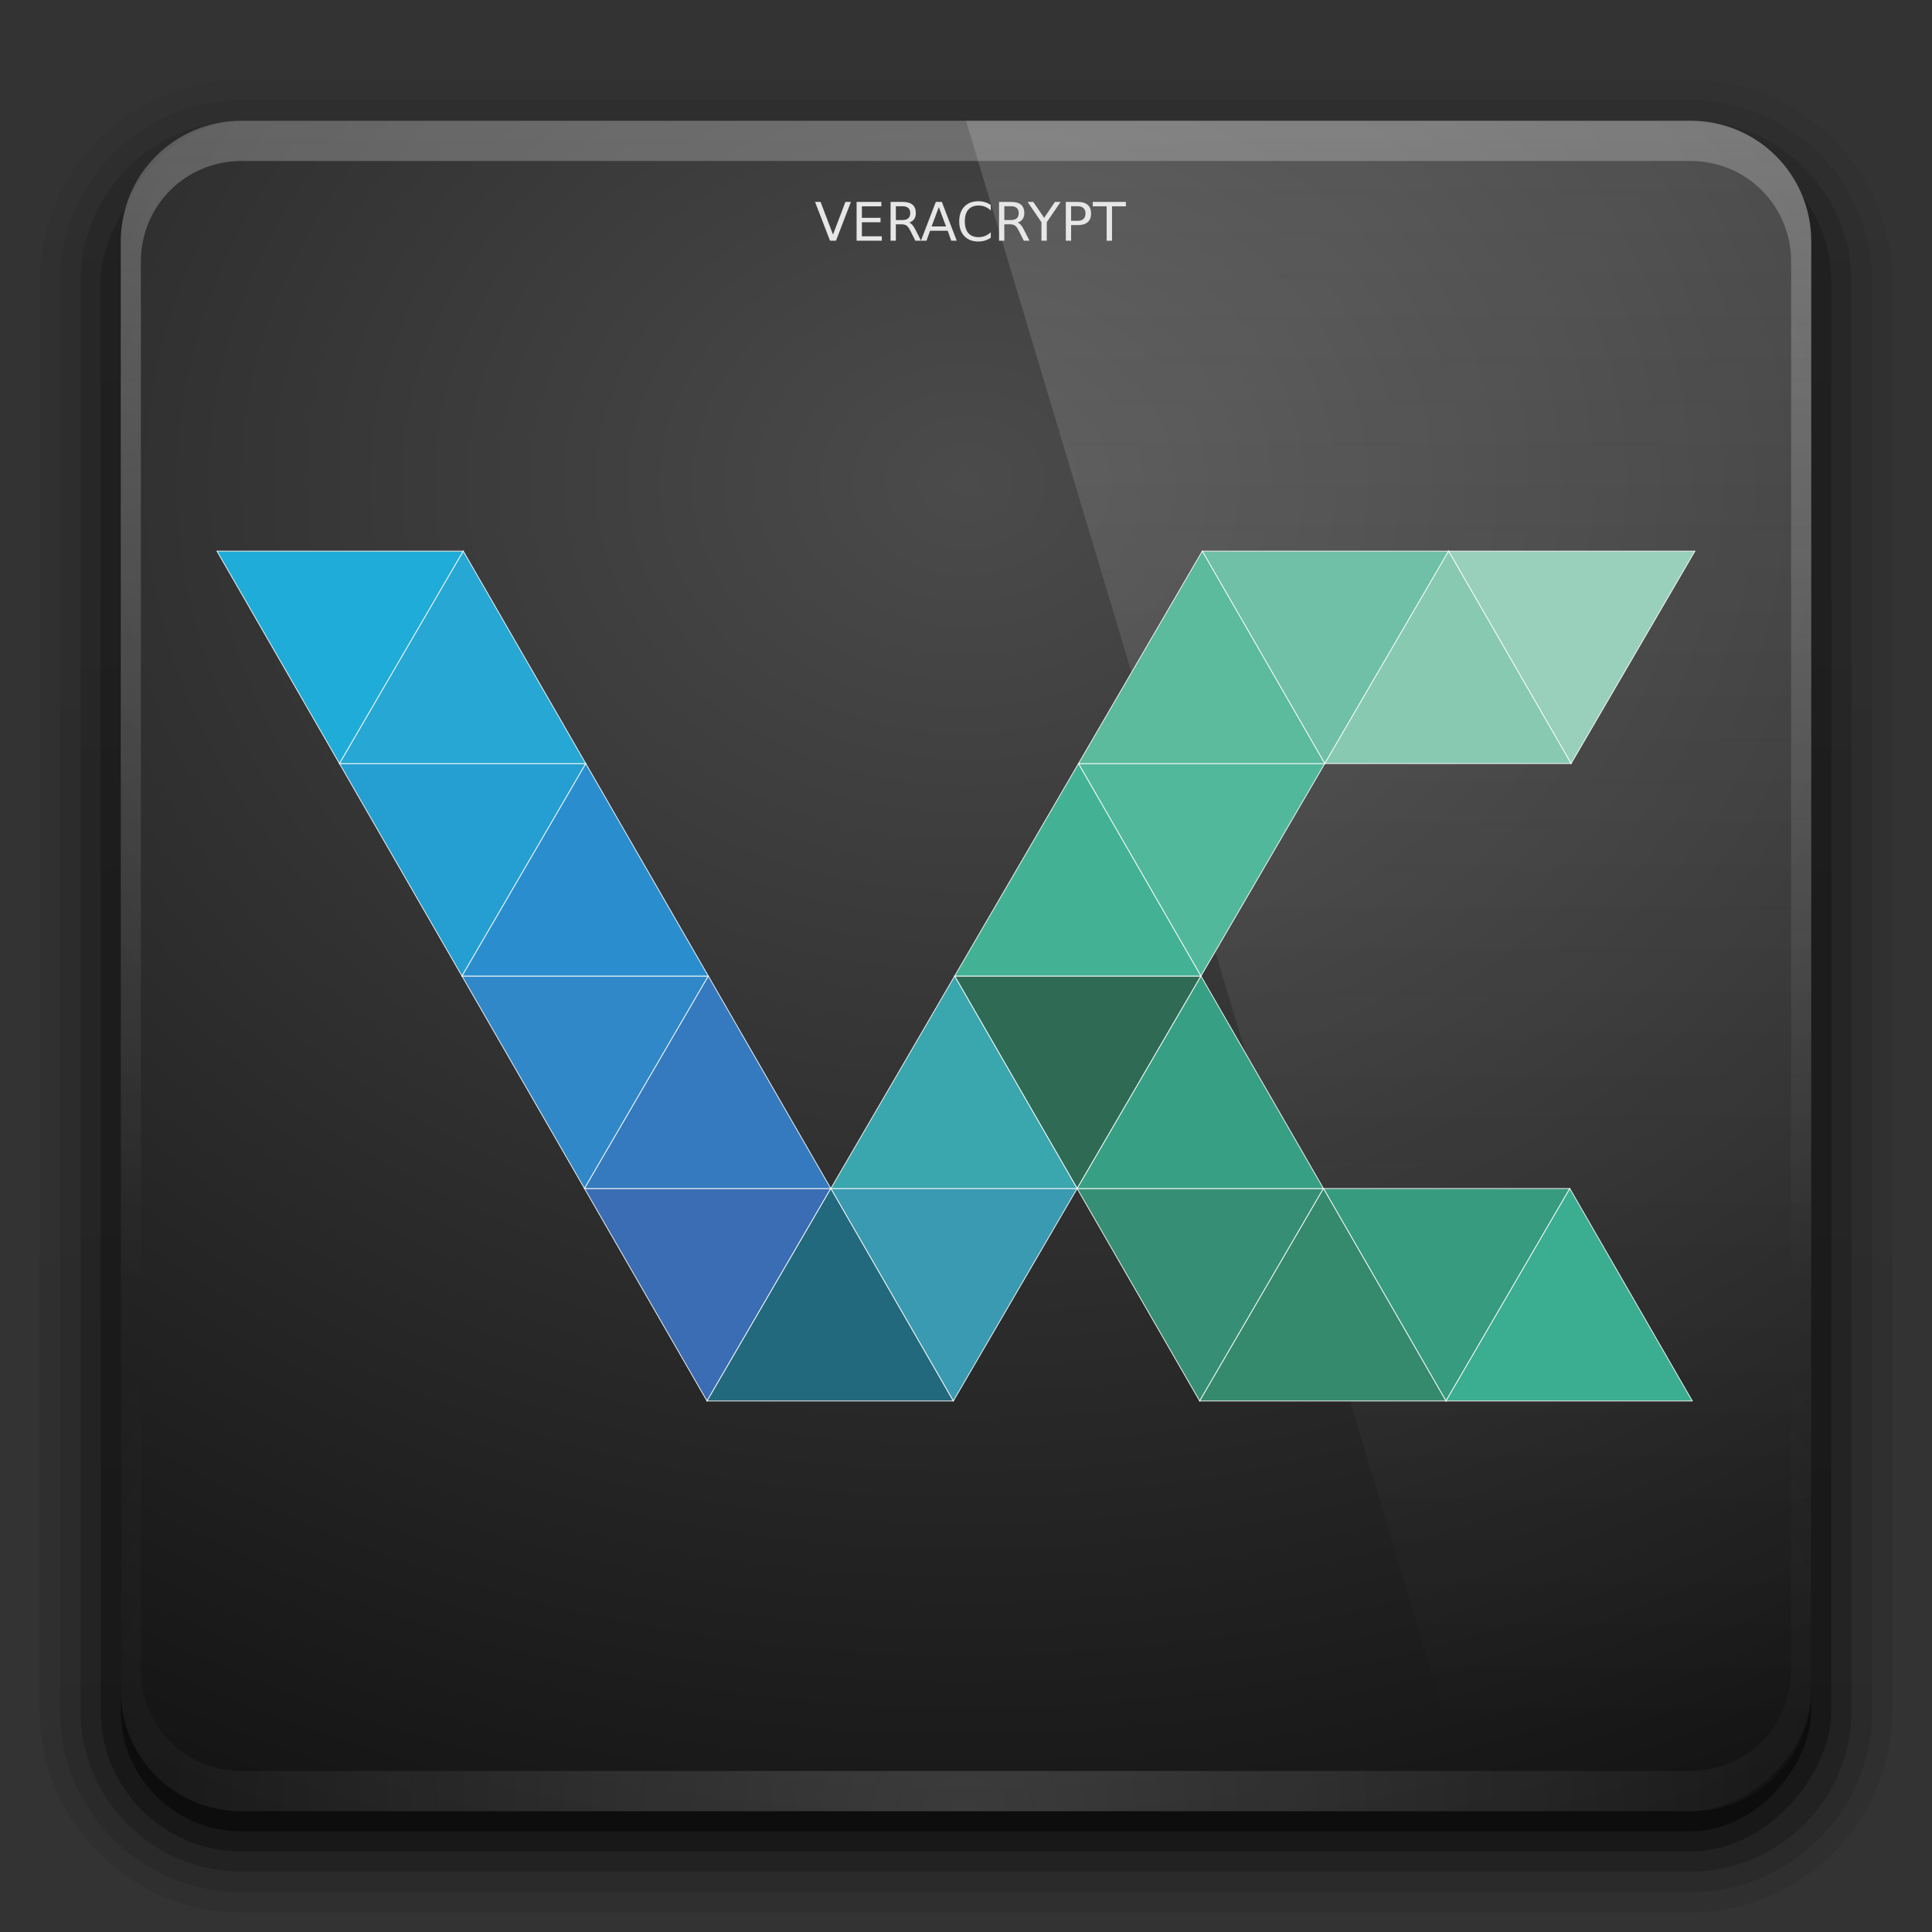 <?xml version="1.0" encoding="UTF-8" standalone="no"?>
<svg
   xmlns:dc="http://purl.org/dc/elements/1.1/"
   xmlns:cc="http://creativecommons.org/ns#"
   xmlns:rdf="http://www.w3.org/1999/02/22-rdf-syntax-ns#"
   xmlns:svg="http://www.w3.org/2000/svg"
   xmlns="http://www.w3.org/2000/svg"
   xmlns:xlink="http://www.w3.org/1999/xlink"
   version="1.0"
   width="96"
   height="96"
   id="svg2408"
   style="enable-background:new">
  <rect width="100%" height="100%" fill="#333333" stroke="none"/>
  <defs
     id="defs2410">
    <linearGradient
       id="linearGradient3901">
      <stop
         id="stop3903"
         style="stop-color:#fefefe;stop-opacity:1"
         offset="0" />
      <stop
         id="stop3905"
         style="stop-color:#fefefe;stop-opacity:0"
         offset="1" />
    </linearGradient>
    <linearGradient
       id="linearGradient3920">
      <stop
         id="stop3922"
         style="stop-color:#4b4b4b;stop-opacity:1"
         offset="0" />
      <stop
         id="stop3924"
         style="stop-color:#141414;stop-opacity:1"
         offset="1" />
    </linearGradient>
    <linearGradient
       id="linearGradient4119">
      <stop
         id="stop4121"
         style="stop-color:#949494;stop-opacity:0.598"
         offset="0" />
      <stop
         id="stop3954"
         style="stop-color:#949494;stop-opacity:0.213"
         offset="0.5" />
      <stop
         id="stop4123"
         style="stop-color:#949494;stop-opacity:0"
         offset="1" />
    </linearGradient>
    <linearGradient
       id="linearGradient4055">
      <stop
         id="stop4057"
         style="stop-color:#c9c9c9;stop-opacity:1"
         offset="0" />
      <stop
         id="stop4059"
         style="stop-color:#c9c9c9;stop-opacity:0"
         offset="1" />
    </linearGradient>
    <linearGradient
       id="linearGradient4367">
      <stop
         id="stop4369"
         style="stop-color:#fefefe;stop-opacity:0.718"
         offset="0" />
      <stop
         id="stop4371"
         style="stop-color:#fefefe;stop-opacity:1"
         offset="1" />
    </linearGradient>
    <linearGradient
       x1="45.448"
       y1="92.54"
       x2="45.448"
       y2="7.017"
       id="ButtonShadow"
       gradientUnits="userSpaceOnUse"
       gradientTransform="scale(1.006,0.994)">
      <stop
         id="stop3750"
         style="stop-color:#000000;stop-opacity:1"
         offset="0" />
      <stop
         id="stop3752"
         style="stop-color:#000000;stop-opacity:0.588"
         offset="1" />
    </linearGradient>
    <linearGradient
       id="linearGradient3737">
      <stop
         id="stop3739"
         style="stop-color:#fefefe;stop-opacity:1"
         offset="0" />
      <stop
         id="stop3741"
         style="stop-color:#fefefe;stop-opacity:0"
         offset="1" />
    </linearGradient>
    <filter
       color-interpolation-filters="sRGB"
       id="filter3174">
      <feGaussianBlur
         id="feGaussianBlur3176"
         stdDeviation="1.71" />
    </filter>
    <filter
       x="-0.192"
       y="-0.192"
       width="1.384"
       height="1.384"
       color-interpolation-filters="sRGB"
       id="filter3794">
      <feGaussianBlur
         id="feGaussianBlur3796"
         stdDeviation="5.28" />
    </filter>
    <linearGradient
       x1="48"
       y1="20.221"
       x2="48"
       y2="138.661"
       id="linearGradient3613"
       xlink:href="#linearGradient3737"
       gradientUnits="userSpaceOnUse" />
    <linearGradient
       x1="45.448"
       y1="92.54"
       x2="45.448"
       y2="7.017"
       id="ButtonShadow-0"
       gradientUnits="userSpaceOnUse"
       gradientTransform="matrix(1.006,0,0,0.994,100,0)">
      <stop
         id="stop3750-8"
         style="stop-color:#000000;stop-opacity:1"
         offset="0" />
      <stop
         id="stop3752-5"
         style="stop-color:#000000;stop-opacity:0.588"
         offset="1" />
    </linearGradient>
    <linearGradient
       x1="32.251"
       y1="6.132"
       x2="32.251"
       y2="90.239"
       id="linearGradient3780"
       xlink:href="#ButtonShadow-0"
       gradientUnits="userSpaceOnUse"
       gradientTransform="matrix(1.024,0,0,1.012,-1.143,-98.071)" />
    <linearGradient
       x1="32.251"
       y1="6.132"
       x2="32.251"
       y2="90.239"
       id="linearGradient3772"
       xlink:href="#ButtonShadow-0"
       gradientUnits="userSpaceOnUse"
       gradientTransform="matrix(1.024,0,0,1.012,-1.143,-98.071)" />
    <linearGradient
       x1="32.251"
       y1="6.132"
       x2="32.251"
       y2="90.239"
       id="linearGradient3725"
       xlink:href="#ButtonShadow-0"
       gradientUnits="userSpaceOnUse"
       gradientTransform="matrix(1.024,0,0,1.012,-1.143,-98.071)" />
    <linearGradient
       x1="32.251"
       y1="6.132"
       x2="32.251"
       y2="90.239"
       id="linearGradient3721"
       xlink:href="#ButtonShadow-0"
       gradientUnits="userSpaceOnUse"
       gradientTransform="translate(0,-97)" />
    <linearGradient
       x1="32.251"
       y1="6.132"
       x2="32.251"
       y2="90.239"
       id="linearGradient3026"
       xlink:href="#ButtonShadow-0"
       gradientUnits="userSpaceOnUse"
       gradientTransform="matrix(1.024,0,0,1.012,-1.143,-98.071)" />
    <clipPath
       id="clipPath4355">
      <rect
         width="84"
         height="80"
         rx="6"
         ry="6"
         x="6"
         y="6"
         id="rect4357"
         style="fill:#fefefe;fill-opacity:1;fill-rule:nonzero;stroke:none" />
    </clipPath>
    <radialGradient
       cx="48"
       cy="87.792"
       r="42"
       fx="48"
       fy="87.792"
       id="radialGradient4375"
       xlink:href="#linearGradient4367"
       gradientUnits="userSpaceOnUse"
       gradientTransform="matrix(1,-6.7114942e-8,8.4282233e-8,1.256,-2,-24.506)" />
    <linearGradient
       x1="48"
       y1="88"
       x2="48"
       y2="-40"
       id="linearGradient4390"
       xlink:href="#linearGradient4055"
       gradientUnits="userSpaceOnUse"
       gradientTransform="matrix(1,0,0,-1,0,92)" />
    <linearGradient
       gradientTransform="translate(0,56)"
       x1="48"
       y1="82"
       x2="112.124"
       y2="82.455"
       id="linearGradient4429"
       xlink:href="#linearGradient4055"
       gradientUnits="userSpaceOnUse"
       spreadMethod="reflect" />
    <linearGradient
       id="linearGradient3892">
      <stop
         id="stop3894"
         style="stop-color:#000000;stop-opacity:0.588"
         offset="0" />
      <stop
         id="stop3896"
         style="stop-color:#000000;stop-opacity:0.471"
         offset="0.118" />
      <stop
         id="stop3898"
         style="stop-color:#000000;stop-opacity:0.392"
         offset="0.238" />
      <stop
         id="stop3900"
         style="stop-color:#000000;stop-opacity:0.314"
         offset="1" />
    </linearGradient>
    <linearGradient
       x1="90"
       y1="88"
       x2="48"
       y2="88"
       id="linearGradient3228"
       xlink:href="#linearGradient3892"
       gradientUnits="userSpaceOnUse"
       spreadMethod="reflect" />
    <radialGradient
       cx="48"
       cy="3"
       r="36"
       fx="48"
       fy="3"
       id="radialGradient4089"
       xlink:href="#linearGradient4119"
       gradientUnits="userSpaceOnUse"
       gradientTransform="matrix(-1.028,0,0,-0.222,97.333,6.667)" />
    <radialGradient
       cx="47.1"
       cy="-18"
       r="36"
       fx="47.1"
       fy="-18"
       id="radialGradient4095"
       xlink:href="#linearGradient4119"
       gradientUnits="userSpaceOnUse"
       gradientTransform="matrix(0.028,0.944,-0.167,0.005,85.693,1.605)" />
    <radialGradient
       cx="14.7"
       cy="-12"
       r="36"
       fx="14.7"
       fy="-12"
       id="radialGradient4099"
       xlink:href="#linearGradient4119"
       gradientUnits="userSpaceOnUse"
       gradientTransform="matrix(0,0.861,0.167,0,9,12.342)" />
    <radialGradient
       cx="-26.75"
       cy="48"
       r="42"
       fx="-26.75"
       fy="48"
       id="radialGradient3940"
       xlink:href="#linearGradient3920"
       gradientUnits="userSpaceOnUse"
       gradientTransform="matrix(1.714,-1.2662338e-8,1.5476191e-8,2.095,21.857,-52.571)" />
    <radialGradient
       cx="32"
       cy="14.5"
       r="26"
       fx="32"
       fy="14.5"
       id="radialGradient3907"
       xlink:href="#linearGradient3901"
       gradientUnits="userSpaceOnUse"
       gradientTransform="matrix(1,0,0,0.058,0,13.663)" />
    <radialGradient
       cx="32"
       cy="14.5"
       r="26"
       fx="32"
       fy="14.5"
       id="radialGradient3911"
       xlink:href="#linearGradient3901"
       gradientUnits="userSpaceOnUse"
       gradientTransform="matrix(1,0,0,0.058,0,13.663)" />
    <radialGradient
       cx="32"
       cy="14.5"
       r="26"
       fx="32"
       fy="14.5"
       id="radialGradient3915"
       xlink:href="#linearGradient3901"
       gradientUnits="userSpaceOnUse"
       gradientTransform="matrix(1,0,0,0.058,0,13.663)" />
    <radialGradient
       cx="32"
       cy="14.5"
       r="26"
       fx="32"
       fy="14.5"
       id="radialGradient3919"
       xlink:href="#linearGradient3901"
       gradientUnits="userSpaceOnUse"
       gradientTransform="matrix(1,0,0,0.058,0,13.663)" />
    <radialGradient
       cx="32"
       cy="14.5"
       r="26"
       fx="32"
       fy="14.5"
       id="radialGradient3923"
       xlink:href="#linearGradient3901"
       gradientUnits="userSpaceOnUse"
       gradientTransform="matrix(1,0,0,0.058,0,13.663)" />
    <radialGradient
       cx="32"
       cy="14.5"
       r="26"
       fx="32"
       fy="14.5"
       id="radialGradient3927"
       xlink:href="#linearGradient3901"
       gradientUnits="userSpaceOnUse"
       gradientTransform="matrix(1,0,0,0.058,0,13.663)" />
    <radialGradient
       cx="32"
       cy="14.5"
       r="26"
       fx="32"
       fy="14.5"
       id="radialGradient3931"
       xlink:href="#linearGradient3901"
       gradientUnits="userSpaceOnUse"
       gradientTransform="matrix(1,0,0,0.058,0,13.663)" />
    <radialGradient
       cx="32"
       cy="14.5"
       r="26"
       fx="32"
       fy="14.5"
       id="radialGradient3935"
       xlink:href="#linearGradient3901"
       gradientUnits="userSpaceOnUse"
       gradientTransform="matrix(1,0,0,0.058,0,13.663)" />
    <radialGradient
       cx="32"
       cy="14.5"
       r="26"
       fx="32"
       fy="14.5"
       id="radialGradient3939"
       xlink:href="#linearGradient3901"
       gradientUnits="userSpaceOnUse"
       gradientTransform="matrix(1,0,0,0.058,0,13.663)" />
    <radialGradient
       cx="32"
       cy="14.5"
       r="26"
       fx="32"
       fy="14.5"
       id="radialGradient3943"
       xlink:href="#linearGradient3901"
       gradientUnits="userSpaceOnUse"
       gradientTransform="matrix(1,0,0,0.058,0,13.663)" />
    <radialGradient
       cx="32"
       cy="14.5"
       r="26"
       fx="32"
       fy="14.5"
       id="radialGradient3947"
       xlink:href="#linearGradient3901"
       gradientUnits="userSpaceOnUse"
       gradientTransform="matrix(1,0,0,0.058,0,13.663)" />
    <radialGradient
       cx="32"
       cy="14.5"
       r="26"
       fx="32"
       fy="14.5"
       id="radialGradient3951"
       xlink:href="#linearGradient3901"
       gradientUnits="userSpaceOnUse"
       gradientTransform="matrix(1,0,0,0.058,0,13.663)" />
    <radialGradient
       cx="32"
       cy="14.5"
       r="26"
       fx="32"
       fy="14.5"
       id="radialGradient3955"
       xlink:href="#linearGradient3901"
       gradientUnits="userSpaceOnUse"
       gradientTransform="matrix(1,0,0,0.058,0,13.663)" />
    <radialGradient
       cx="32"
       cy="14.5"
       r="26"
       fx="32"
       fy="14.5"
       id="radialGradient3959"
       xlink:href="#linearGradient3901"
       gradientUnits="userSpaceOnUse"
       gradientTransform="matrix(1,0,0,0.058,0,13.663)" />
    <radialGradient
       cx="32"
       cy="14.5"
       r="26"
       fx="32"
       fy="14.5"
       id="radialGradient3963"
       xlink:href="#linearGradient3901"
       gradientUnits="userSpaceOnUse"
       gradientTransform="matrix(1,0,0,0.058,0,13.663)" />
    <radialGradient
       cx="32"
       cy="14.5"
       r="26"
       fx="32"
       fy="14.5"
       id="radialGradient3967"
       xlink:href="#linearGradient3901"
       gradientUnits="userSpaceOnUse"
       gradientTransform="matrix(1,0,0,0.058,0,13.663)" />
    <filter
       x="-0.104"
       y="-0.142"
       width="1.207"
       height="1.285"
       color-interpolation-filters="sRGB"
       id="filter4339-1">
      <feGaussianBlur
         id="feGaussianBlur4341-6"
         stdDeviation="0.951" />
    </filter>
    <linearGradient
       x1="65"
       y1="6"
       x2="65"
       y2="86"
       id="linearGradient3930"
       xlink:href="#linearGradient3901"
       gradientUnits="userSpaceOnUse" />
    <radialGradient
       cx="48"
       cy="48"
       r="32"
       fx="48"
       fy="48"
       id="radialGradient3682"
       xlink:href="#linearGradient3674"
       gradientUnits="userSpaceOnUse"
       gradientTransform="matrix(0,1.062,-1.062,0,99.542,-4.449)" />
    <linearGradient
       id="linearGradient3674">
      <stop
         id="stop3676"
         style="stop-color:#fefefe;stop-opacity:1"
         offset="0" />
      <stop
         id="stop3684"
         style="stop-color:#fefefe;stop-opacity:1"
         offset="0.9" />
      <stop
         id="stop3678"
         style="stop-color:#e5e5e5;stop-opacity:1"
         offset="1" />
    </linearGradient>
    <filter
       style="color-interpolation-filters:sRGB"
       id="filter3944">
      <feGaussianBlur
         id="feGaussianBlur3946"
         stdDeviation="0.436" />
    </filter>
    <radialGradient
       cx="48.001"
       cy="46.058"
       r="3"
       fx="48.001"
       fy="46.058"
       id="radialGradient3901"
       xlink:href="#linearGradient3893"
       gradientUnits="userSpaceOnUse"
       gradientTransform="matrix(0.333,0,0,0.333,32.542,30.551)" />
    <linearGradient
       id="linearGradient3893">
      <stop
         id="stop3895"
         style="stop-color:#fefefe;stop-opacity:1"
         offset="0" />
      <stop
         id="stop3897"
         style="stop-color:#a2a2a2;stop-opacity:1"
         offset="1" />
    </linearGradient>
    <radialGradient
       gradientTransform="matrix(0,0.556,-0.167,0,87,19.833)"
       gradientUnits="userSpaceOnUse"
       xlink:href="#linearGradient4119-6"
       id="radialGradient4095-3"
       fy="-12"
       fx="65.1"
       r="36"
       cy="-12"
       cx="65.1" />
    <linearGradient
       id="linearGradient4119-6">
      <stop
         offset="0"
         style="stop-color:#f49534;stop-opacity:0.598"
         id="stop4121-7" />
      <stop
         offset="0.5"
         style="stop-color:#f39535;stop-opacity:0.213"
         id="stop3954-5" />
      <stop
         offset="1"
         style="stop-color:#f29536;stop-opacity:0"
         id="stop4123-3" />
    </linearGradient>
    <radialGradient
       gradientTransform="matrix(0,0.556,0.167,0,9,19.833)"
       gradientUnits="userSpaceOnUse"
       xlink:href="#linearGradient4119-6"
       id="radialGradient4099-5"
       fy="-12"
       fx="63.3"
       r="36"
       cy="-12"
       cx="63.3" />
    <radialGradient
       gradientTransform="matrix(-1.028,0,0,-0.222,97.333,6.667)"
       gradientUnits="userSpaceOnUse"
       xlink:href="#linearGradient4119-6"
       id="radialGradient4089-6"
       fy="3"
       fx="48"
       r="36"
       cy="3"
       cx="48" />
    <radialGradient
       gradientTransform="matrix(1.557,-3.7704918e-8,3.056083e-8,1.262,-27.033,-12.197)"
       gradientUnits="userSpaceOnUse"
       xlink:href="#linearGradient4119-6"
       id="radialGradient4125"
       fy="46.5"
       fx="48.5"
       r="30.5"
       cy="46.5"
       cx="48.5" />
    <radialGradient
       gradientUnits="userSpaceOnUse"
       xlink:href="#linearGradient4119-6"
       id="radialGradient4149"
       fy="31.5"
       fx="48.5"
       r="3.5"
       cy="31.5"
       cx="48.5" />
    <radialGradient
       gradientTransform="translate(0,8)"
       gradientUnits="userSpaceOnUse"
       xlink:href="#linearGradient4119-6"
       id="radialGradient4153"
       fy="31.5"
       fx="48.5"
       r="3.5"
       cy="31.5"
       cx="48.5" />
    <radialGradient
       gradientTransform="translate(0,16)"
       gradientUnits="userSpaceOnUse"
       xlink:href="#linearGradient4119-6"
       id="radialGradient4157"
       fy="31.5"
       fx="48.5"
       r="3.5"
       cy="31.5"
       cx="48.5" />
    <radialGradient
       gradientTransform="translate(0,32)"
       gradientUnits="userSpaceOnUse"
       xlink:href="#linearGradient4119-6"
       id="radialGradient4161"
       fy="31.5"
       fx="48.5"
       r="3.5"
       cy="31.5"
       cx="48.5" />
    <radialGradient
       gradientTransform="translate(0,40)"
       gradientUnits="userSpaceOnUse"
       xlink:href="#linearGradient4119-6"
       id="radialGradient4165"
       fy="31.5"
       fx="48.5"
       r="3.5"
       cy="31.5"
       cx="48.5" />
    <radialGradient
       gradientTransform="translate(0,-8)"
       gradientUnits="userSpaceOnUse"
       xlink:href="#linearGradient4119-6"
       id="radialGradient4169"
       fy="31.5"
       fx="48.5"
       r="3.5"
       cy="31.5"
       cx="48.5" />
    <radialGradient
       cx="48"
       cy="90.172"
       r="42"
       fx="48"
       fy="90.172"
       id="radialGradient3619"
       xlink:href="#linearGradient3901"
       gradientUnits="userSpaceOnUse"
       gradientTransform="matrix(1.157,0,0,0.996,-7.551,0.197)" />
    <linearGradient
       x1="36.357"
       y1="6"
       x2="36.357"
       y2="63.893"
       id="linearGradient3188"
       xlink:href="#linearGradient3901"
       gradientUnits="userSpaceOnUse"
       gradientTransform="translate(0,-2.5e-4)" />
  </defs>
  <g
     id="layer2"
     style="display:none">
    <rect
       width="86"
       height="85"
       rx="6"
       ry="6"
       x="5"
       y="7"
       id="rect3745"
       style="opacity:0.9;fill:url(#ButtonShadow);fill-opacity:1;fill-rule:nonzero;stroke:none;filter:url(#filter3174)" />
  </g>
  <g
     id="layer3"
     style="display:inline">
    <path
       d="m 12,-95.031 c -5.511,0 -10.031,4.52 -10.031,10.031 l 0,71 c 0,5.511 4.52,10.031 10.031,10.031 l 72,0 c 5.511,0 10.031,-4.52 10.031,-10.031 l 0,-71 c 0,-5.511 -4.52,-10.031 -10.031,-10.031 l -72,0 z"
       transform="scale(1,-1)"
       id="path3786"
       style="opacity:0.08;fill:url(#linearGradient3026);fill-opacity:1;fill-rule:nonzero;stroke:none;display:inline" />
    <path
       d="m 12,-94.031 c -4.972,0 -9.031,4.06 -9.031,9.031 l 0,71 c 0,4.972 4.06,9.031 9.031,9.031 l 72,0 c 4.972,0 9.031,-4.06 9.031,-9.031 l 0,-71 c 0,-4.972 -4.06,-9.031 -9.031,-9.031 l -72,0 z"
       transform="scale(1,-1)"
       id="path3778"
       style="opacity:0.1;fill:url(#linearGradient3780);fill-opacity:1;fill-rule:nonzero;stroke:none;display:inline" />
    <path
       d="m 12,-93 c -4.409,0 -8,3.591 -8,8 l 0,71 c 0,4.409 3.591,8 8,8 l 72,0 c 4.409,0 8,-3.591 8,-8 l 0,-71 c 0,-4.409 -3.591,-8 -8,-8 l -72,0 z"
       transform="scale(1,-1)"
       id="path3770"
       style="opacity:0.2;fill:url(#linearGradient3772);fill-opacity:1;fill-rule:nonzero;stroke:none;display:inline" />
    <rect
       width="86"
       height="85"
       rx="7"
       ry="7"
       x="5"
       y="-92"
       transform="scale(1,-1)"
       id="rect3723"
       style="opacity:0.3;fill:url(#linearGradient3725);fill-opacity:1;fill-rule:nonzero;stroke:none;display:inline" />
    <rect
       width="84"
       height="84"
       rx="6"
       ry="6"
       x="6"
       y="-91"
       transform="scale(1,-1)"
       id="rect3716"
       style="opacity:0.45;fill:url(#linearGradient3721);fill-opacity:1;fill-rule:nonzero;stroke:none;display:inline" />
  </g>
  <g
     id="layer1"
     style="display:inline">
    <rect
       width="84"
       height="84"
       rx="6"
       ry="6"
       x="-90"
       y="6"
       transform="matrix(0,-1,1,0,0,0)"
       id="rect2419"
       style="fill:url(#radialGradient3940);fill-opacity:1;fill-rule:nonzero;stroke:none" />
    <path
       d="M 48,6 72,86 H 89.656 C 89.876,85.374 90,84.703 90,84 V 12 C 90,8.676 87.324,6 84,6 Z"
       id="rect3155"
       style="opacity:0.15;fill:url(#linearGradient3930);fill-opacity:1;fill-rule:nonzero;stroke:none" />
    <g
       style="stroke:#fefefe;stroke-width:0.992;stroke-miterlimit:4;stroke-dasharray:none;stroke-opacity:1"
       transform="matrix(0.037,0,0,0.037,43.283,24.032)"
       id="g1189">
      <path
         style="opacity:1;fill:#20acd9;fill-opacity:1;stroke:#fefefe;stroke-width:0.992;stroke-miterlimit:4;stroke-dasharray:none;stroke-dashoffset:0;stroke-opacity:1;paint-order:stroke fill markers"
         d="m -878.448,90.621 h 330.807 L -713.92,375.956 Z"
         id="rect988" />
      <path
         style="opacity:1;fill:#259ed2;fill-opacity:1;stroke:#fefefe;stroke-width:0.992;stroke-miterlimit:4;stroke-dasharray:none;stroke-dashoffset:0;stroke-opacity:1;paint-order:stroke fill markers"
         d="m -713.92,375.956 h 330.807 l -166.279,285.336 z"
         id="rect988-3" />
      <path
         style="opacity:1;fill:#3088c8;fill-opacity:1;stroke:#fefefe;stroke-width:0.992;stroke-miterlimit:4;stroke-dasharray:none;stroke-dashoffset:0;stroke-opacity:1;paint-order:stroke fill markers"
         d="m -549.392,661.292 h 330.807 l -166.279,285.336 z"
         id="rect988-3-6" />
      <path
         style="opacity:1;fill:#3a6db3;fill-opacity:1;stroke:#fefefe;stroke-width:0.992;stroke-miterlimit:4;stroke-dasharray:none;stroke-dashoffset:0;stroke-opacity:1;paint-order:stroke fill markers"
         d="M -384.864,946.627 H -54.056 L -220.336,1231.963 Z"
         id="rect988-3-7" />
      <path
         style="opacity:1;fill:#3a9ab1;fill-opacity:1;stroke:#fefefe;stroke-width:0.992;stroke-miterlimit:4;stroke-dasharray:none;stroke-dashoffset:0;stroke-opacity:1;paint-order:stroke fill markers"
         d="M -54.056,946.627 H 276.751 L 110.472,1231.963 Z"
         id="rect988-3-5" />
      <path
         style="opacity:1;fill:#2f6b54;fill-opacity:1;stroke:#fefefe;stroke-width:0.992;stroke-miterlimit:4;stroke-dasharray:none;stroke-dashoffset:0;stroke-opacity:1;paint-order:stroke fill markers"
         d="M 112.223,661.292 H 443.03 L 276.751,946.627 Z"
         id="rect988-3-3" />
      <path
         style="opacity:1;fill:#52b89b;fill-opacity:1;stroke:#fefefe;stroke-width:0.992;stroke-miterlimit:4;stroke-dasharray:none;stroke-dashoffset:0;stroke-opacity:1;paint-order:stroke fill markers"
         d="M 278.502,375.956 H 609.309 L 443.03,661.292 Z"
         id="rect988-3-56" />
      <path
         style="opacity:1;fill:#6fc0a6;fill-opacity:1;stroke:#fefefe;stroke-width:0.992;stroke-miterlimit:4;stroke-dasharray:none;stroke-dashoffset:0;stroke-opacity:1;paint-order:stroke fill markers"
         d="M 444.781,90.621 H 775.589 L 609.309,375.956 Z"
         id="rect988-3-2" />
      <path
         style="opacity:1;fill:#99d0bb;fill-opacity:1;stroke:#fefefe;stroke-width:0.992;stroke-miterlimit:4;stroke-dasharray:none;stroke-dashoffset:0;stroke-opacity:1;paint-order:stroke fill markers"
         d="M 775.589,90.621 H 1106.396 L 940.117,375.956 Z"
         id="rect988-3-9" />
      <path
         style="opacity:1;fill:#368f74;fill-opacity:1;stroke:#fefefe;stroke-width:0.992;stroke-miterlimit:4;stroke-dasharray:none;stroke-dashoffset:0;stroke-opacity:1;paint-order:stroke fill markers"
         d="m 276.751,946.627 h 330.807 L 441.279,1231.963 Z"
         id="rect988-3-1" />
      <path
         style="opacity:1;fill:#379b7f;fill-opacity:1;stroke:#fefefe;stroke-width:0.992;stroke-miterlimit:4;stroke-dasharray:none;stroke-dashoffset:0;stroke-opacity:1;paint-order:stroke fill markers"
         d="M 607.558,946.627 H 938.366 L 772.087,1231.963 Z"
         id="rect988-3-27" />
      <path
         style="opacity:1;fill:#357abe;fill-opacity:1;stroke:#fefefe;stroke-width:0.992;stroke-miterlimit:4;stroke-dasharray:none;stroke-dashoffset:0;stroke-opacity:1;paint-order:stroke fill markers"
         d="M -54.056,946.627 H -384.864 L -218.585,661.292 Z"
         id="rect988-3-3-0" />
      <path
         style="opacity:1;fill:#2a8ece;fill-opacity:1;stroke:#fefefe;stroke-width:0.992;stroke-miterlimit:4;stroke-dasharray:none;stroke-dashoffset:0;stroke-opacity:1;paint-order:stroke fill markers"
         d="M -218.585,661.292 H -549.392 L -383.113,375.956 Z"
         id="rect988-3-3-0-9" />
      <path
         style="opacity:1;fill:#27a7d4;fill-opacity:1;stroke:#fefefe;stroke-width:0.992;stroke-miterlimit:4;stroke-dasharray:none;stroke-dashoffset:0;stroke-opacity:1;paint-order:stroke fill markers"
         d="M -383.113,375.956 H -713.92 L -547.641,90.621 Z"
         id="rect988-3-3-0-3" />
      <path
         style="opacity:1;fill:#22697d;fill-opacity:1;stroke:#fefefe;stroke-width:0.992;stroke-miterlimit:4;stroke-dasharray:none;stroke-dashoffset:0;stroke-opacity:1;paint-order:stroke fill markers"
         d="M 110.472,1231.963 H -220.336 L -54.056,946.627 Z"
         id="rect988-3-3-0-6" />
      <path
         style="opacity:1;fill:#35896c;fill-opacity:1;stroke:#fefefe;stroke-width:0.992;stroke-miterlimit:4;stroke-dasharray:none;stroke-dashoffset:0;stroke-opacity:1;paint-order:stroke fill markers"
         d="M 772.087,1231.963 H 441.279 L 607.558,946.627 Z"
         id="rect988-3-3-0-62" />
      <path
         style="opacity:1;fill:#3bad91;fill-opacity:1;stroke:#fefefe;stroke-width:0.992;stroke-miterlimit:4;stroke-dasharray:none;stroke-dashoffset:0;stroke-opacity:1;paint-order:stroke fill markers"
         d="M 1102.894,1231.963 H 772.087 L 938.366,946.627 Z"
         id="rect988-3-3-0-61" />
      <path
         style="opacity:1;fill:#3aa6ae;fill-opacity:1;stroke:#fefefe;stroke-width:0.992;stroke-miterlimit:4;stroke-dasharray:none;stroke-dashoffset:0;stroke-opacity:1;paint-order:stroke fill markers"
         d="M 276.751,946.627 H -54.056 L 112.223,661.292 Z"
         id="rect988-3-3-0-8" />
      <path
         style="opacity:1;fill:#44b496;fill-opacity:0.989;stroke:#fefefe;stroke-width:0.992;stroke-miterlimit:4;stroke-dasharray:none;stroke-dashoffset:0;stroke-opacity:1;paint-order:stroke fill markers"
         d="M 443.03,661.292 H 112.223 L 278.502,375.956 Z"
         id="rect988-3-3-0-7" />
      <path
         style="opacity:1;fill:#5cba9d;fill-opacity:1;stroke:#fefefe;stroke-width:0.992;stroke-miterlimit:4;stroke-dasharray:none;stroke-dashoffset:0;stroke-opacity:1;paint-order:stroke fill markers"
         d="M 609.309,375.956 H 278.502 L 444.781,90.621 Z"
         id="rect988-3-3-0-92" />
      <path
         style="opacity:1;fill:#88c9b2;fill-opacity:1;stroke:#fefefe;stroke-width:0.992;stroke-miterlimit:4;stroke-dasharray:none;stroke-dashoffset:0;stroke-opacity:1;paint-order:stroke fill markers"
         d="M 940.117,375.956 H 609.309 L 775.589,90.621 Z"
         id="rect988-3-3-0-0" />
      <path
         style="opacity:1;fill:#37a084;fill-opacity:1;stroke:#fefefe;stroke-width:0.992;stroke-miterlimit:4;stroke-dasharray:none;stroke-dashoffset:0;stroke-opacity:1;paint-order:stroke fill markers"
         d="M 607.558,946.627 H 276.751 l 166.279,-285.336 z"
         id="rect988-3-3-0-62-3" />
    </g>
    <path
       style="display:inline;opacity:0.25;fill:url(#linearGradient3188);fill-opacity:1;fill-rule:nonzero;stroke:none;enable-background:new"
       id="rect3728"
       d="m 12,6 c -3.324,0 -6,2.676 -6,6 v 2 68 2 c 0,0.335 0.041,0.651 0.094,0.969 0.049,0.296 0.097,0.597 0.188,0.875 0.01,0.03 0.021,0.064 0.031,0.094 0.099,0.288 0.235,0.547 0.375,0.812 0.145,0.274 0.316,0.536 0.5,0.781 0.184,0.246 0.374,0.473 0.594,0.688 0.44,0.428 0.943,0.815 1.5,1.094 0.279,0.14 0.573,0.247 0.875,0.344 C 9.9,89.556 9.67,89.42 9.438,89.281 9.43,89.277 9.414,89.285 9.406,89.281 9.374,89.262 9.344,89.238 9.312,89.219 9.192,89.142 9.081,89.055 8.969,88.969 8.863,88.888 8.755,88.807 8.656,88.719 8.478,88.557 8.309,88.373 8.156,88.187 8.049,88.057 7.938,87.922 7.844,87.781 7.819,87.743 7.805,87.695 7.781,87.656 7.716,87.553 7.651,87.451 7.594,87.344 7.493,87.149 7.388,86.928 7.312,86.719 7.304,86.697 7.289,86.678 7.281,86.656 7.249,86.564 7.245,86.469 7.219,86.375 7.188,86.268 7.148,86.172 7.125,86.062 7.052,85.721 7,85.364 7,85 v -2 -68 -2 c 0,-2.782 2.218,-5 5,-5 h 2 68 2 c 2.782,0 5,2.218 5,5 v 2 68 2 c 0,0.364 -0.052,0.721 -0.125,1.062 -0.044,0.207 -0.088,0.398 -0.156,0.594 -0.008,0.022 -0.023,0.041 -0.031,0.062 -0.063,0.174 -0.138,0.367 -0.219,0.531 -0.042,0.083 -0.079,0.17 -0.125,0.25 -0.055,0.097 -0.127,0.188 -0.188,0.281 -0.094,0.141 -0.205,0.276 -0.312,0.406 -0.143,0.174 -0.303,0.347 -0.469,0.5 -0.011,0.01 -0.02,0.021 -0.031,0.031 -0.138,0.126 -0.285,0.234 -0.438,0.344 -0.103,0.073 -0.204,0.153 -0.312,0.219 -0.007,0.004 -0.024,-0.004 -0.031,0 -0.232,0.139 -0.463,0.275 -0.719,0.375 0.302,-0.097 0.596,-0.204 0.875,-0.344 0.557,-0.279 1.06,-0.666 1.5,-1.094 0.22,-0.214 0.409,-0.442 0.594,-0.688 0.184,-0.246 0.355,-0.508 0.5,-0.781 0.14,-0.265 0.276,-0.525 0.375,-0.812 0.01,-0.031 0.021,-0.063 0.031,-0.094 0.09,-0.278 0.139,-0.579 0.188,-0.875 C 89.959,84.65 90,84.334 90,84 v -2 -68 -2 c 0,-3.324 -2.676,-6 -6,-6 z" />
    <g
       transform="matrix(1,0,0,0.992,10.542,14.493)"
       id="text953"
       style="font-style:normal;font-weight:normal;font-size:40px;line-height:1.25;font-family:sans-serif;letter-spacing:0px;word-spacing:0px;fill:#e6e6e6;fill-opacity:1;stroke:none;enable-background:new"
       aria-label="VERACRYPT">
      <path
         id="path1018"
         style="font-style:normal;font-variant:normal;font-weight:normal;font-stretch:normal;font-size:2.667px;font-family:sans-serif;-inkscape-font-specification:sans-serif;fill:#e6e6e6;fill-opacity:1"
         d="M 30.701,-2.552 29.958,-4.496 h 0.275 l 0.616,1.637 0.617,-1.637 h 0.273 l -0.741,1.944 z" />
      <path
         id="path1020"
         style="font-style:normal;font-variant:normal;font-weight:normal;font-stretch:normal;font-size:2.667px;font-family:sans-serif;-inkscape-font-specification:sans-serif;fill:#e6e6e6;fill-opacity:1"
         d="m 32.022,-4.496 h 1.229 v 0.221 h -0.966 v 0.576 h 0.926 v 0.221 h -0.926 v 0.704 h 0.99 v 0.221 h -1.253 z" />
      <path
         id="path1022"
         style="font-style:normal;font-variant:normal;font-weight:normal;font-stretch:normal;font-size:2.667px;font-family:sans-serif;-inkscape-font-specification:sans-serif;fill:#e6e6e6;fill-opacity:1"
         d="m 34.632,-3.463 q 0.085,0.029 0.164,0.122 0.081,0.094 0.161,0.258 l 0.267,0.531 h -0.283 l -0.249,-0.499 q -0.096,-0.195 -0.188,-0.259 -0.09,-0.064 -0.246,-0.064 h -0.286 v 0.822 H 33.71 V -4.496 h 0.594 q 0.333,0 0.497,0.139 0.164,0.139 0.164,0.421 0,0.184 -0.086,0.305 -0.085,0.121 -0.247,0.168 z m -0.659,-0.816 v 0.69 h 0.331 q 0.19,0 0.286,-0.087 0.098,-0.089 0.098,-0.259 0,-0.171 -0.098,-0.257 -0.096,-0.087 -0.286,-0.087 z" />
      <path
         id="path1024"
         style="font-style:normal;font-variant:normal;font-weight:normal;font-stretch:normal;font-size:2.667px;font-family:sans-serif;-inkscape-font-specification:sans-serif;fill:#e6e6e6;fill-opacity:1"
         d="m 36.107,-4.236 -0.357,0.967 h 0.715 z M 35.959,-4.496 h 0.298 l 0.741,1.944 h -0.273 l -0.177,-0.499 h -0.876 l -0.177,0.499 H 35.217 Z" />
      <path
         id="path1026"
         style="font-style:normal;font-variant:normal;font-weight:normal;font-stretch:normal;font-size:2.667px;font-family:sans-serif;-inkscape-font-specification:sans-serif;fill:#e6e6e6;fill-opacity:1"
         d="m 38.689,-4.346 v 0.277 q -0.133,-0.124 -0.284,-0.185 -0.15,-0.061 -0.319,-0.061 -0.333,0 -0.51,0.204 -0.177,0.203 -0.177,0.589 0,0.384 0.177,0.589 0.177,0.203 0.51,0.203 0.169,0 0.319,-0.061 0.151,-0.061 0.284,-0.185 v 0.275 q -0.138,0.094 -0.293,0.141 -0.154,0.047 -0.326,0.047 -0.441,0 -0.695,-0.27 -0.254,-0.271 -0.254,-0.738 0,-0.469 0.254,-0.738 0.254,-0.271 0.695,-0.271 0.174,0 0.328,0.047 0.155,0.046 0.29,0.138 z" />
      <path
         id="path1028"
         style="font-style:normal;font-variant:normal;font-weight:normal;font-stretch:normal;font-size:2.667px;font-family:sans-serif;-inkscape-font-specification:sans-serif;fill:#e6e6e6;fill-opacity:1"
         d="m 40.022,-3.463 q 0.085,0.029 0.164,0.122 0.081,0.094 0.161,0.258 l 0.267,0.531 h -0.283 l -0.249,-0.499 q -0.096,-0.195 -0.188,-0.259 -0.09,-0.064 -0.246,-0.064 h -0.286 v 0.822 H 39.1 V -4.496 h 0.594 q 0.333,0 0.497,0.139 0.164,0.139 0.164,0.421 0,0.184 -0.086,0.305 -0.085,0.121 -0.247,0.168 z m -0.659,-0.816 v 0.69 h 0.331 q 0.19,0 0.286,-0.087 0.098,-0.089 0.098,-0.259 0,-0.171 -0.098,-0.257 -0.096,-0.087 -0.286,-0.087 z" />
      <path
         id="path1030"
         style="font-style:normal;font-variant:normal;font-weight:normal;font-stretch:normal;font-size:2.667px;font-family:sans-serif;-inkscape-font-specification:sans-serif;fill:#e6e6e6;fill-opacity:1"
         d="m 40.519,-4.496 h 0.283 l 0.539,0.799 0.535,-0.799 h 0.283 l -0.688,1.018 v 0.926 h -0.264 v -0.926 z" />
      <path
         id="path1032"
         style="font-style:normal;font-variant:normal;font-weight:normal;font-stretch:normal;font-size:2.667px;font-family:sans-serif;-inkscape-font-specification:sans-serif;fill:#e6e6e6;fill-opacity:1"
         d="m 42.681,-4.279 v 0.73 h 0.331 q 0.184,0 0.284,-0.095 0.1,-0.095 0.1,-0.271 0,-0.174 -0.1,-0.27 -0.1,-0.095 -0.284,-0.095 z M 42.418,-4.496 h 0.594 q 0.327,0 0.493,0.148 0.168,0.147 0.168,0.432 0,0.288 -0.168,0.435 -0.167,0.147 -0.493,0.147 h -0.331 v 0.781 h -0.263 z" />
      <path
         id="path1034"
         style="font-style:normal;font-variant:normal;font-weight:normal;font-stretch:normal;font-size:2.667px;font-family:sans-serif;-inkscape-font-specification:sans-serif;fill:#e6e6e6;fill-opacity:1"
         d="m 43.758,-4.496 h 1.645 v 0.221 h -0.69 v 1.723 H 44.448 v -1.723 h -0.69 z" />
    </g>
  </g>
  <g
     id="layer5"
     style="display:none">
    <rect
       width="66"
       height="62"
       rx="12"
       ry="12"
       x="15"
       y="15"
       clip-path="url(#clipPath4355)"
       id="rect3171"
       style="opacity:0.1;fill:url(#linearGradient3613);fill-opacity:1;fill-rule:nonzero;stroke:#fefefe;stroke-width:0.5;stroke-linecap:round;stroke-linejoin:miter;stroke-miterlimit:4;stroke-opacity:1;stroke-dasharray:none;stroke-dashoffset:0;filter:url(#filter3794)" />
  </g>
  <path
     style="display:inline;opacity:0.15;fill:url(#radialGradient3619);fill-opacity:1;fill-rule:nonzero;stroke:none;enable-background:new"
     id="path3615"
     d="M 12,90 C 8.676,90 6,87.324 6,84 v -2 -68 -2 c 0,-0.335 0.041,-0.651 0.094,-0.969 0.049,-0.296 0.097,-0.597 0.188,-0.875 0.01,-0.03 0.021,-0.064 0.031,-0.094 0.099,-0.288 0.235,-0.547 0.375,-0.812 0.145,-0.274 0.316,-0.536 0.5,-0.781 0.184,-0.246 0.374,-0.473 0.594,-0.688 0.44,-0.428 0.943,-0.815 1.5,-1.094 0.279,-0.14 0.573,-0.247 0.875,-0.344 -0.256,0.1 -0.487,0.236 -0.719,0.375 -0.007,0.004 -0.024,-0.004 -0.031,0 -0.032,0.019 -0.062,0.043 -0.094,0.062 -0.12,0.077 -0.231,0.164 -0.344,0.25 -0.106,0.081 -0.213,0.161 -0.312,0.25 -0.178,0.161 -0.347,0.345 -0.5,0.531 -0.108,0.13 -0.218,0.265 -0.312,0.406 -0.025,0.038 -0.038,0.086 -0.062,0.125 -0.065,0.103 -0.13,0.205 -0.188,0.312 -0.101,0.195 -0.206,0.416 -0.281,0.625 -0.008,0.022 -0.024,0.041 -0.031,0.062 C 7.249,9.436 7.245,9.531 7.219,9.625 7.188,9.732 7.148,9.828 7.125,9.937 7.052,10.279 7,10.636 7,11 v 2 V 81 83 c 0,2.782 2.218,5 5,5 h 2 68 2 c 2.782,0 5,-2.218 5,-5 v -2 -68 -2 c 0,-0.364 -0.052,-0.721 -0.125,-1.062 -0.044,-0.207 -0.088,-0.398 -0.156,-0.594 -0.008,-0.022 -0.023,-0.041 -0.031,-0.062 -0.063,-0.174 -0.138,-0.367 -0.219,-0.531 -0.042,-0.083 -0.079,-0.17 -0.125,-0.25 -0.055,-0.097 -0.127,-0.188 -0.188,-0.281 -0.094,-0.141 -0.205,-0.276 -0.312,-0.406 -0.143,-0.174 -0.303,-0.347 -0.469,-0.5 -0.011,-0.01 -0.02,-0.021 -0.031,-0.031 -0.138,-0.126 -0.285,-0.234 -0.438,-0.344 -0.103,-0.073 -0.204,-0.153 -0.312,-0.219 -0.007,-0.004 -0.024,0.004 -0.031,0 -0.232,-0.139 -0.463,-0.275 -0.719,-0.375 0.302,0.097 0.596,0.204 0.875,0.344 0.557,0.279 1.06,0.666 1.5,1.094 0.22,0.214 0.409,0.442 0.594,0.688 0.184,0.246 0.355,0.508 0.5,0.781 0.14,0.265 0.276,0.525 0.375,0.812 0.01,0.031 0.021,0.063 0.031,0.094 0.09,0.278 0.139,0.579 0.188,0.875 C 89.959,11.349 90,11.665 90,12 v 2 V 82 84 c 0,3.324 -2.676,6 -6,6 z" />
</svg>
